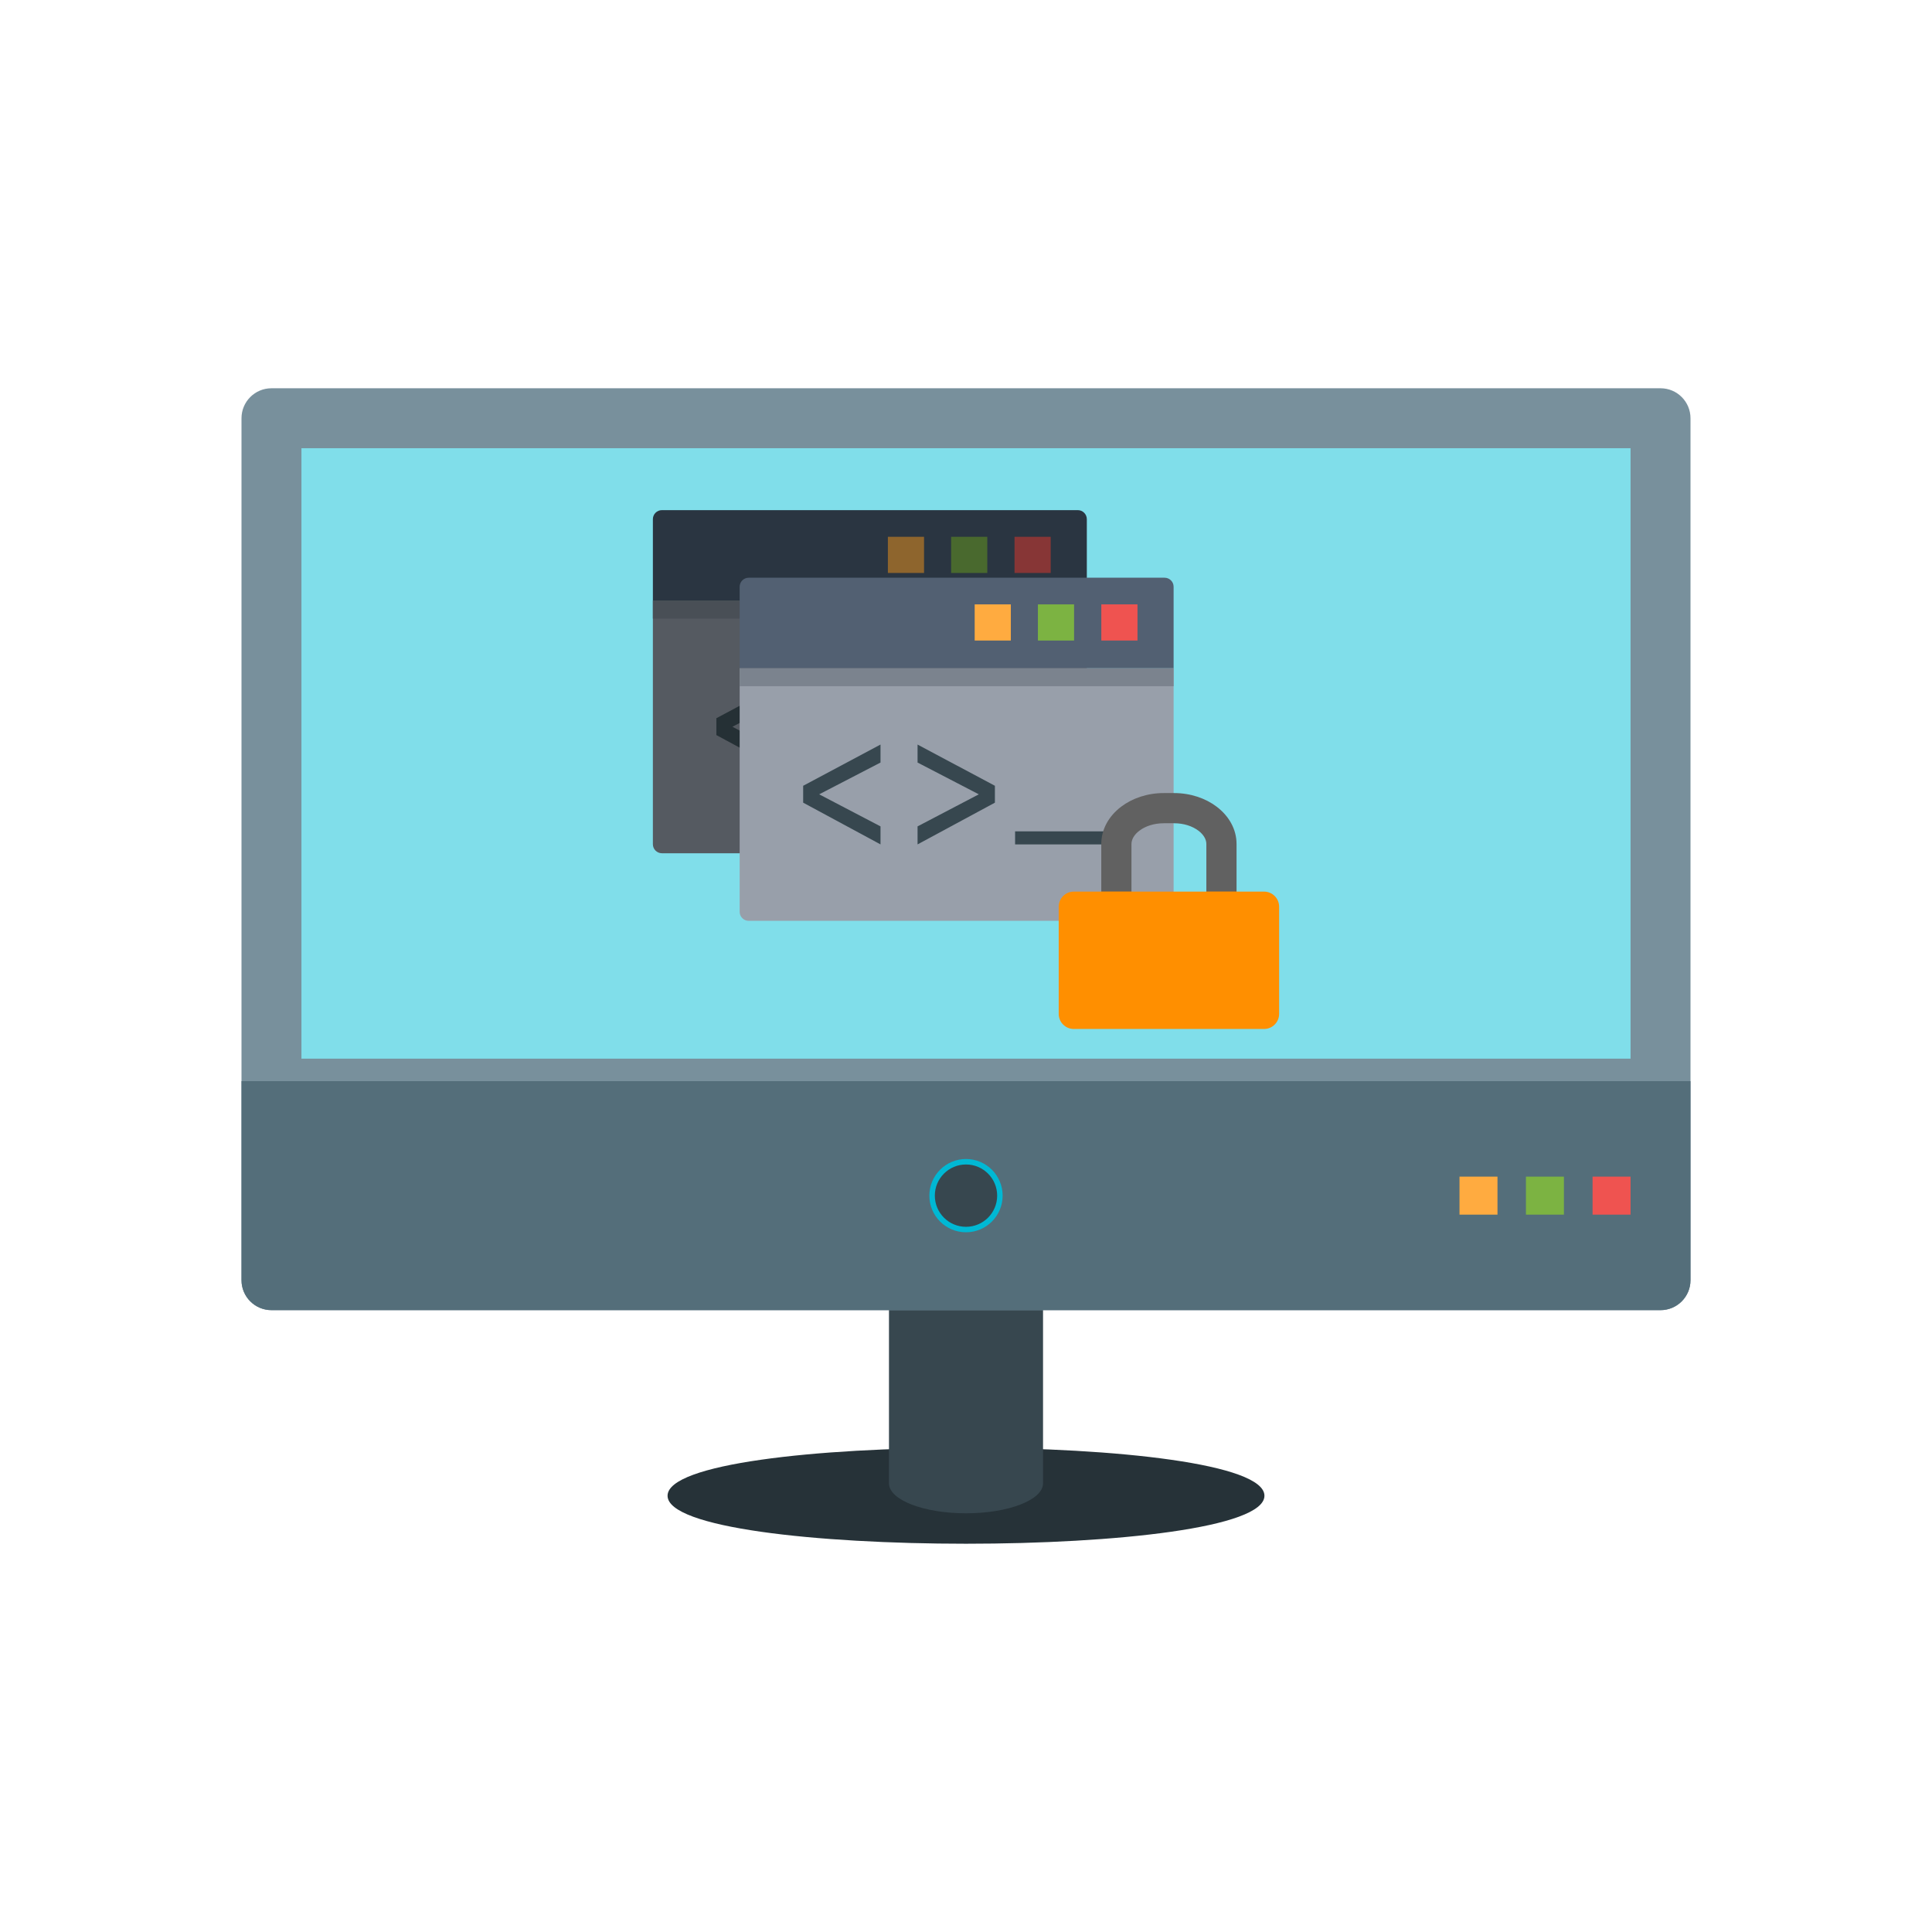 <?xml version="1.0" encoding="UTF-8"?>
<!DOCTYPE svg PUBLIC "-//W3C//DTD SVG 1.1//EN" "http://www.w3.org/Graphics/SVG/1.1/DTD/svg11.dtd">
<!-- Creator: CorelDRAW -->
<svg xmlns="http://www.w3.org/2000/svg" xml:space="preserve" width="2048px" height="2048px" style="shape-rendering:geometricPrecision; text-rendering:geometricPrecision; image-rendering:optimizeQuality; fill-rule:evenodd; clip-rule:evenodd"
viewBox="0 0 2048 2048"
 xmlns:xlink="http://www.w3.org/1999/xlink">
 <defs>
  <style type="text/css">
   <![CDATA[
    .fil22 {fill:none}
    .fil8 {fill:#00B8D4}
    .fil16 {fill:#253035}
    .fil9 {fill:#37474F}
    .fil11 {fill:#494F56}
    .fil3 {fill:#546E7A}
    .fil10 {fill:#555A61}
    .fil2 {fill:#78909C}
    .fil18 {fill:#7B838E}
    .fil4 {fill:#80DEEA}
    .fil17 {fill:#989FAA}
    .fil0 {fill:#263238;fill-rule:nonzero}
    .fil12 {fill:#2A3541;fill-rule:nonzero}
    .fil1 {fill:#37474F;fill-rule:nonzero}
    .fil15 {fill:#49692E;fill-rule:nonzero}
    .fil19 {fill:#526072;fill-rule:nonzero}
    .fil20 {fill:#616161;fill-rule:nonzero}
    .fil7 {fill:#7CB342;fill-rule:nonzero}
    .fil13 {fill:#873636;fill-rule:nonzero}
    .fil14 {fill:#8E652D;fill-rule:nonzero}
    .fil5 {fill:#EF5350;fill-rule:nonzero}
    .fil21 {fill:#FF8F00;fill-rule:nonzero}
    .fil6 {fill:#FFAB40;fill-rule:nonzero}
   ]]>
  </style>
 </defs>
 <g id="Layer_x0020_1">
  <path class="fil0" d="M707.645 1585.56c0,67.818 632.712,67.818 632.712,0 0,-67.818 -632.712,-67.818 -632.712,0z"/>
  <path class="fil1" d="M1105.66 1357.05c0,-17.547 -36.56,-31.77 -81.656,-31.77 -45.096,0 -81.657,14.224 -81.657,31.77l0 215.338c0,17.545 36.561,31.77 81.657,31.77 45.096,0 81.656,-14.225 81.656,-31.77l0 -215.338z"/>
  <path class="fil2" d="M287.77 411.578l1472.46 0c17.547,0 31.77,14.224 31.77,31.769l0 913.7c0,17.545 -14.224,31.769 -31.77,31.769l-1472.46 0c-17.545,0 -31.77,-14.224 -31.77,-31.769l0 -913.7c0,-17.545 14.225,-31.769 31.77,-31.769z"/>
  <path class="fil3" d="M1792 1146.05l0 211.002c0,17.545 -14.224,31.769 -31.77,31.769l-1472.46 0c-17.545,0 -31.77,-14.224 -31.77,-31.769l0 -211.002 1536 0z"/>
  <polygon class="fil4" points="1728.46,475.118 319.54,475.118 319.54,1122.23 1728.46,1122.23 "/>
  <g id="_388580256">
   <polygon id="_388579896" class="fil5" points="1688.19,1247.29 1688.19,1287.57 1728.46,1287.57 1728.46,1247.29 "/>
   <polygon id="_388579800" class="fil6" points="1547.13,1287.57 1587.4,1287.57 1587.4,1247.29 1547.13,1247.29 "/>
   <polygon id="_388579728" class="fil7" points="1617.56,1247.29 1617.56,1287.57 1657.83,1287.57 1657.83,1247.29 "/>
  </g>
  <g id="_388580184">
   <circle id="_388579584" class="fil8" cx="1024" cy="1267.43" r="38.839"/>
   <circle id="_388579656" class="fil9" cx="1024" cy="1267.43" r="33.036"/>
  </g>
  <g id="_374538104">
   <g>
    <g>
     <path id="_388579272" class="fil10" d="M1152.08 636.599l0 258.301c0,5.293 -4.291,9.583 -9.583,9.583l-440.834 0c-5.293,0 -9.583,-4.291 -9.583,-9.583l0 -258.301 460.001 0z"/>
     <polygon id="_388579128" class="fil11" points="1152.08,636.599 1152.08,655.765 692.076,655.765 692.076,636.599 "/>
     <path id="_388579464" class="fil12" d="M701.659 540.765l440.834 0c5.293,0 9.583,4.291 9.583,9.583l0 86.25 -460.001 0 0 -86.25c0,-5.293 4.291,-9.583 9.583,-9.583z"/>
     <polygon id="_388579056" class="fil13" points="1075.45,569.026 1075.45,607.359 1113.79,607.359 1113.79,569.026 "/>
     <polygon id="_388579488" class="fil14" points="941.196,607.359 979.529,607.359 979.529,569.026 941.196,569.026 "/>
     <polygon id="_388578072" class="fil15" points="1008.23,569.026 1008.23,607.359 1046.56,607.359 1046.56,569.026 "/>
     <g>
      <polygon id="_388578768" class="fil16" points="984.04,823.46 984.04,809.634 1084.76,809.634 1084.76,823.46 "/>
      <polygon id="_388578408" class="fil16" points="880.654,804.36 945.584,770.378 880.654,736.688 880.654,717.624 962.645,761.319 962.645,779.22 880.654,823.46 "/>
      <polygon id="_388578696" class="fil16" points="841.38,823.46 759.389,779.22 759.389,761.319 841.38,717.624 841.38,736.688 776.364,770.378 841.38,804.36 "/>
     </g>
    </g>
    <g>
     <path id="_374560280" class="fil17" d="M1244.08 708.238l0 258.303c0,5.293 -4.291,9.583 -9.583,9.583l-440.834 0c-5.293,0 -9.583,-4.291 -9.583,-9.583l0 -258.303 460.001 0z"/>
     <polygon id="_374549864" class="fil18" points="1244.08,708.238 1244.08,727.404 784.075,727.404 784.075,708.238 "/>
     <path id="_374538824" class="fil19" d="M793.659 612.403l440.834 0c5.293,0 9.583,4.291 9.583,9.583l0 86.251 -460.001 0 0 -86.251c0,-5.293 4.291,-9.583 9.583,-9.583z"/>
     <polygon id="_374539232" class="fil5" points="1167.45,640.665 1167.45,678.997 1205.79,678.997 1205.79,640.665 "/>
     <polygon id="_374539064" class="fil6" points="1033.2,678.997 1071.53,678.997 1071.53,640.665 1033.2,640.665 "/>
     <polygon id="_374539352" class="fil7" points="1100.23,640.665 1100.23,678.997 1138.56,678.997 1138.56,640.665 "/>
     <g>
      <polygon id="_374539400" class="fil9" points="1076.04,895.099 1076.04,881.274 1176.76,881.274 1176.76,895.099 "/>
      <polygon id="_374538200" class="fil9" points="972.654,875.999 1037.58,842.017 972.654,808.327 972.654,789.263 1054.64,832.959 1054.64,850.859 972.654,895.099 "/>
      <polygon id="_374538080" class="fil9" points="933.38,895.099 851.389,850.859 851.389,832.959 933.38,789.263 933.38,808.327 868.364,842.017 933.38,875.999 "/>
     </g>
    </g>
   </g>
   <g>
    <path id="_374538272" class="fil20" d="M1310.79 947.865l0 -0.067 0 -53.105c0,-15.731 -8.086,-29.725 -21.108,-39.594 -11.737,-8.895 -27.699,-14.415 -45.046,-14.415l-11.078 0c-17.347,0 -33.309,5.52 -45.045,14.415 -13.024,9.869 -21.109,23.862 -21.109,39.594l0 52.134 0 1.038 32.001 0 0 -0.822 0 -52.35c0,-5.173 3.202,-10.187 8.357,-14.094 6.443,-4.883 15.561,-7.915 25.795,-7.915l11.078 0c10.234,0 19.352,3.032 25.797,7.915 5.154,3.907 8.356,8.921 8.356,14.094l0 52.887 0 0.285 32.001 0z"/>
    <path id="_374538536" class="fil21" d="M1310.79 945.138l0 -0.086 -32.001 0 0 0.086 -79.383 0 0 -0.086 -32.001 0 0 0.086 -29.133 0c-8.836,0 -16,7.165 -16,16l0 113.622c0,8.836 7.165,16 16,16l201.65 0c8.836,0 16,-7.165 16,-16l0 -113.622c0,-8.836 -7.165,-16 -16,-16l-29.132 0z"/>
   </g>
  </g>
 </g>
 <rect class="fil22" width="2048" height="2048"/>
</svg>
